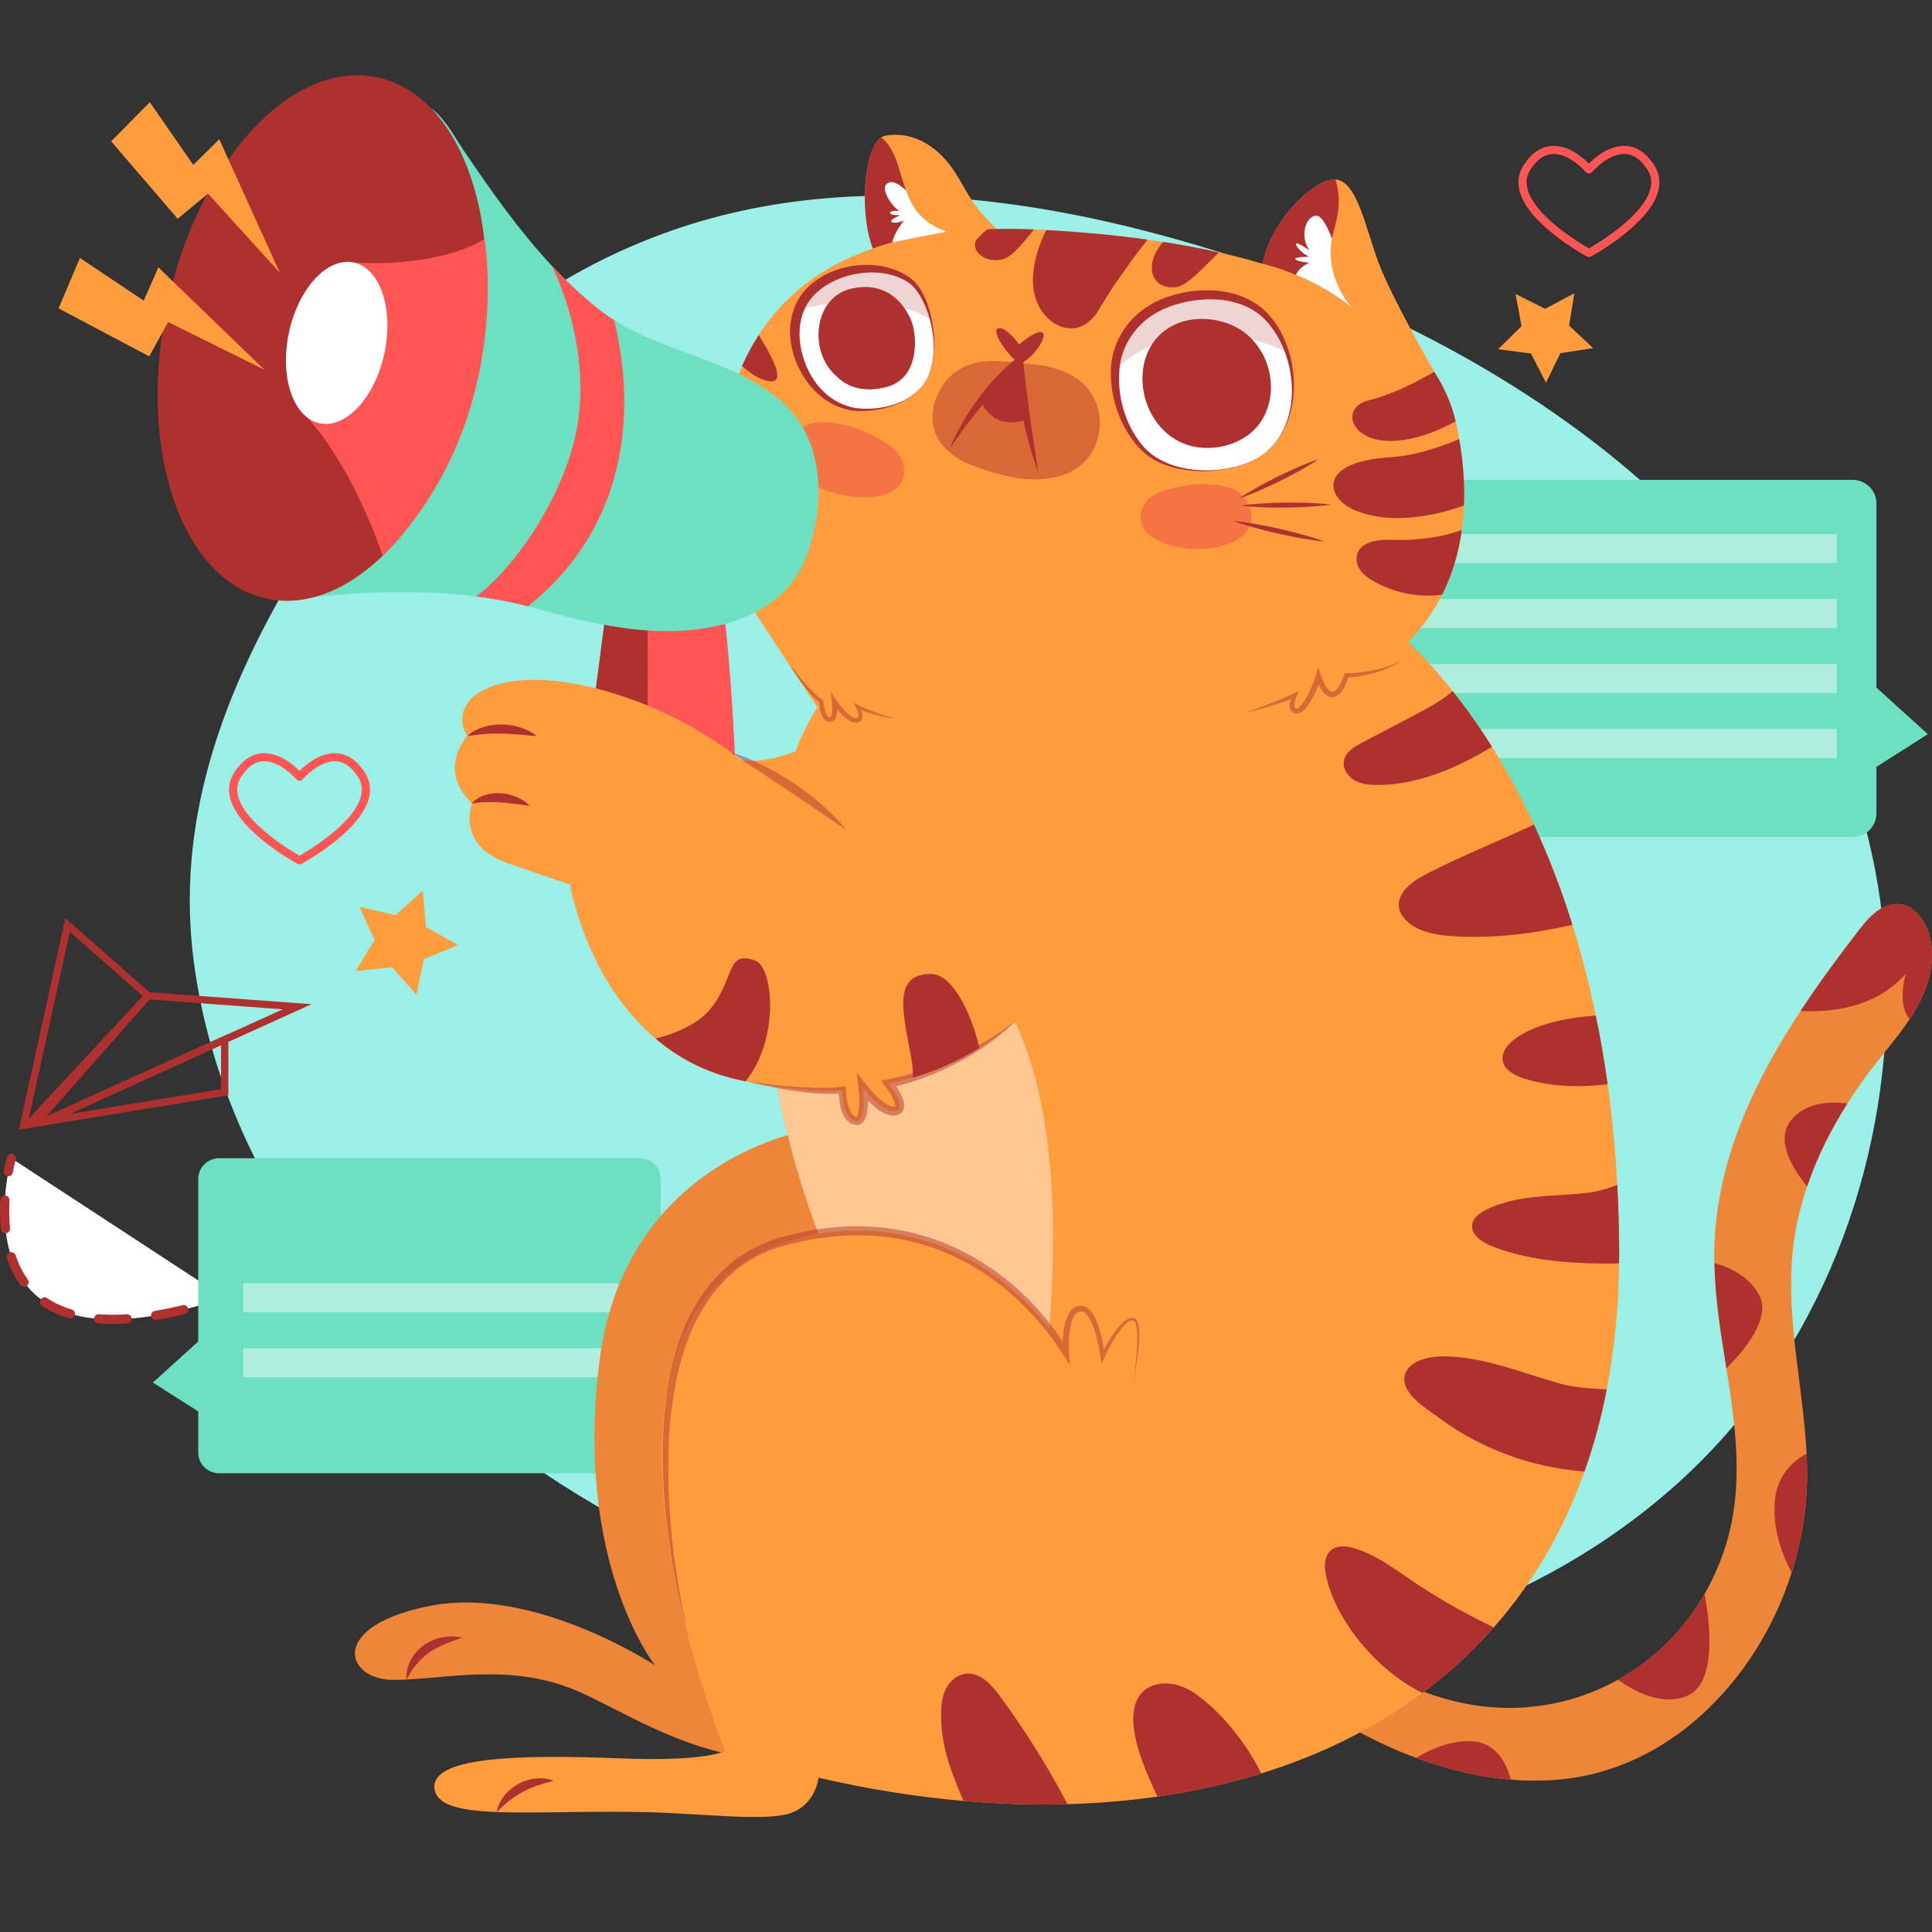 <?xml version="1.0" encoding="UTF-8"?>
<!-- Generator: Adobe Illustrator 25.2.3, SVG Export Plug-In . SVG Version: 6.00 Build 0)  -->
<svg xmlns="http://www.w3.org/2000/svg" xmlns:xlink="http://www.w3.org/1999/xlink" version="1.1" id="Capa_1" x="0px" y="0px" viewBox="0 0 512 512" style="enable-background:new 0 0 512 512;" xml:space="preserve" width="512" height="512">
<rect x="0" y="0" width="512" height="512" fill="#333333" stroke="none"/>
<g>
	<g>
		<path style="fill:#FFFFFF;" d="M2.997,306.942c0,0-17.396,61.338,56.553,36.98"/>
		<g>
			<path style="fill:#AE312F;" d="M2.207,311.717c-0.074,0-0.148-0.007-0.223-0.021c-0.661-0.121-1.097-0.756-0.975-1.417     c0.416-2.244,0.801-3.613,0.818-3.67c0.183-0.647,0.856-1.017,1.502-0.839c0.647,0.183,1.022,0.856,0.839,1.502     c-0.004,0.014-0.372,1.329-0.765,3.449C3.295,311.308,2.783,311.717,2.207,311.717z"/>
			<path style="fill:#AE312F;" d="M29.73,350.859c-1.284,0-2.515-0.047-3.694-0.138c-0.67-0.052-1.172-0.637-1.119-1.307     c0.05-0.673,0.692-1.201,1.305-1.12c1.148,0.088,2.341,0.117,3.601,0.131c1.22,0,2.489-0.043,3.808-0.131     c0.628-0.043,1.25,0.461,1.296,1.134c0.045,0.67-0.464,1.25-1.134,1.296C32.383,350.818,31.123,350.857,29.73,350.859z      M41.245,349.822c-0.583,0-1.098-0.421-1.198-1.015c-0.112-0.663,0.337-1.291,0.998-1.403c2.334-0.39,4.804-0.903,7.345-1.524     c0.661-0.162,1.312,0.242,1.471,0.891c0.159,0.654-0.24,1.312-0.891,1.471c-2.601,0.637-5.132,1.16-7.521,1.562     C41.38,349.818,41.311,349.822,41.245,349.822z M18.676,349.406c-0.114,0-0.231-0.017-0.347-0.05     c-2.667-0.792-5.087-1.909-7.188-3.318c-0.559-0.373-0.708-1.129-0.333-1.688c0.378-0.561,1.141-0.704,1.688-0.333     c1.897,1.272,4.094,2.285,6.528,3.005c0.644,0.193,1.01,0.868,0.82,1.514C19.686,349.064,19.201,349.406,18.676,349.406z      M6.387,341.01c-0.378,0-0.749-0.174-0.988-0.504c-1.493-2.063-2.693-4.445-3.569-7.082c-0.212-0.637,0.133-1.326,0.771-1.538     c0.638-0.214,1.326,0.133,1.539,0.773c0.797,2.398,1.884,4.559,3.232,6.421c0.393,0.544,0.271,1.305-0.273,1.7     C6.884,340.934,6.635,341.01,6.387,341.01z M1.444,326.835c-0.617,0-1.146-0.468-1.21-1.093C0.078,324.209,0,322.604,0,320.969     c0-1.032,0.031-2.035,0.084-3.002c0.037-0.673,0.564-1.215,1.282-1.148c0.67,0.036,1.185,0.611,1.147,1.281     c-0.051,0.925-0.08,1.885-0.08,2.869c0,1.552,0.075,3.076,0.222,4.526c0.068,0.67-0.419,1.267-1.089,1.334     C1.526,326.833,1.485,326.835,1.444,326.835z"/>
			<path style="fill:#AE312F;" d="M56.066,346.245c-0.523,0-1.003-0.338-1.165-0.863c-0.195-0.642,0.167-1.322,0.811-1.519     c1.129-0.345,2.282-0.711,3.456-1.096c0.635-0.221,1.324,0.133,1.536,0.775c0.212,0.637-0.136,1.326-0.775,1.535     c-1.193,0.395-2.36,0.766-3.509,1.115C56.304,346.228,56.183,346.245,56.066,346.245z"/>
		</g>
	</g>
	<path style="fill:#9BEFE6;" d="M221.874,52.312c-14.824,1.02-29.468,3.762-43.62,8.704   c-48.122,16.805-77.533,51.568-102.021,93.832c-17.975,31.022-29.564,63.778-24.909,99.762   c4.134,31.951,18.476,62.416,38.979,87.356c55.631,67.671,149.324,102.324,236.28,98.334   c49.387-2.266,99.589-23.935,131.851-61.347c31.878-36.968,45.876-87.619,40.397-135.924   C488.428,151.32,405.598,92.444,322.324,66.545C290.397,56.614,255.67,49.986,221.874,52.312z"/>
	<g>
		<path style="fill:#6CE0C0;" d="M52.536,355.503V312.43c0-3.031,2.495-5.487,5.572-5.487h111.376c3.078,0,5.572,2.457,5.572,5.487    v72.516c0,3.031-2.495,5.488-5.572,5.488H58.108c-3.078,0-5.572-2.457-5.572-5.488v-10.894l-12.02-7.657L52.536,355.503z"/>
		<rect x="64.462" y="340.072" style="opacity:0.46;fill:#FFFFFF;" width="99.511" height="7.7"/>
		<rect x="64.462" y="357.303" style="opacity:0.46;fill:#FFFFFF;" width="99.511" height="7.7"/>
	</g>
	<g>
		<path style="fill:#6CE0C0;" d="M497.269,182.213v-48.824c0-3.435-2.828-6.22-6.316-6.22H364.707c-3.488,0-6.316,2.785-6.316,6.22    v82.198c0,3.435,2.828,6.22,6.316,6.22h126.246c3.488,0,6.316-2.785,6.316-6.22v-12.349l13.625-8.679L497.269,182.213z"/>
		<rect x="370.107" y="141.514" style="opacity:0.46;fill:#FFFFFF;" width="116.679" height="7.7"/>
		<rect x="370.107" y="158.745" style="opacity:0.46;fill:#FFFFFF;" width="116.679" height="7.7"/>
		<rect x="370.107" y="175.975" style="opacity:0.46;fill:#FFFFFF;" width="116.679" height="7.7"/>
		<rect x="370.107" y="193.205" style="opacity:0.46;fill:#FFFFFF;" width="116.679" height="7.699"/>
	</g>
	<g>
		<path style="fill:#AE312F;" d="M12.295,295.865l-2.633,1.201l-1.626,0.743l-2.981,1.354l-0.058,0.191l1.955-0.324l1.045-0.171    l3.659-0.591l48.86-8.007v-16.243L12.295,295.865z M58.581,288.64l-40.227,6.596l40.227-18.245V288.64z"/>
		<path style="fill:#AE312F;" d="M39.61,262.959l-0.813-0.057L8.036,297.81l-1.084,1.22l1.045-0.171l3.659-0.591l6.698-3.031    l40.227-18.245l1.936-0.877l22.03-9.99L39.61,262.959z M12.295,295.865l27.314-31l35.329,2.612l-14.422,6.539L12.295,295.865z"/>
		<path style="fill:#AE312F;" d="M39.61,262.959l-22.301-19.637L5.055,299.164l-0.058,0.191l1.955-0.324l1.045-0.171l1.665-1.792    l29.947-32.201l0.968-1.048L39.61,262.959z M18.509,246.926l19.32,17.025L7.63,296.437L18.509,246.926z"/>
	</g>
	<g>
		<g>
			<g>
				<path style="fill:#FF9C3D;" d="M508.721,265.583c-0.794,1.563-1.704,3.07-2.672,4.518c-2.71,4.099-5.962,7.874-9.001,11.763      c-2.632,3.374-5.149,6.901-7.472,10.562c-4.375,6.921-8.073,14.28-10.686,22.001c-1.975,5.815-3.349,11.839-3.891,17.997      c-1.607,17.768,2.884,35.175,3.755,52.791c0.097,1.983,0.136,3.966,0.136,5.948c-0.039,8.675-1.452,17.311-4.104,25.585v0.019      c-1.761,5.624-4.123,11.058-6.969,16.205c-11.595,20.895-31.535,37.158-56.255,38.759c-3.736,0.248-7.473,0.191-11.17-0.114      c-8.557-0.686-16.997-2.764-25.108-5.776c-9.544-3.527-18.623-8.389-26.908-13.86c-4.414-2.917-8.692-6.044-12.796-9.38      c-0.832-0.667-4.355-2.764-4.588-3.889c-0.697-3.393-1.529-8.522,0.136-11.725c4.568-8.751,16.764,4.919,21.159,8.064      c9.021,6.425,19.03,11.63,29.696,14.852c16.455,4.995,33.083,2.898,46.789-4.747c9.35-5.166,17.345-12.945,22.979-22.763      c1.82-3.145,3.368-6.501,4.665-10.047c6.06-16.701,3.717-33.135,1.104-49.702c-1.471-9.228-3.001-18.512-3.175-27.911      c-0.058-2.65-0.019-5.319,0.174-7.988c1.51-21.429,10.918-40.971,22.649-58.834c0.019,0,0.019,0,0.019,0      c4.937-7.531,10.299-14.737,15.661-21.677c2.613-3.375,6.039-6.997,10.318-6.654c3.6,0.286,6.33,3.432,7.627,6.749      C513.193,252.543,511.761,259.654,508.721,265.583z"/>
				<path style="opacity:0.2;fill:#AE312F;" d="M508.721,265.583c-0.794,1.563-1.704,3.07-2.672,4.518      c-2.71,4.099-5.962,7.874-9.001,11.763c-2.632,3.374-5.149,6.901-7.472,10.562c-4.375,6.921-8.073,14.28-10.686,22.001      c-1.975,5.815-3.349,11.839-3.891,17.997c-1.607,17.768,2.884,35.175,3.755,52.791c0.097,1.983,0.136,3.966,0.136,5.948      c-0.039,8.675-1.452,17.311-4.104,25.585v0.019c-1.761,5.624-4.123,11.058-6.969,16.205      c-11.595,20.895-31.535,37.158-56.255,38.759c-3.736,0.248-7.473,0.191-11.17-0.114c-8.557-0.686-16.997-2.764-25.108-5.776      c-9.544-3.527-18.623-8.389-26.908-13.86c-4.414-2.917-8.692-6.044-12.796-9.38c-0.832-0.667-4.355-2.764-4.588-3.889      c-0.697-3.393-1.529-8.522,0.136-11.725c4.568-8.751,16.764,4.919,21.159,8.064c9.021,6.425,19.03,11.63,29.696,14.852      c16.455,4.995,33.083,2.898,46.789-4.747c9.35-5.166,17.345-12.945,22.979-22.763c1.82-3.145,3.368-6.501,4.665-10.047      c6.06-16.701,3.717-33.135,1.104-49.702c-1.471-9.228-3.001-18.512-3.175-27.911c-0.058-2.65-0.019-5.319,0.174-7.988      c1.51-21.429,10.918-40.971,22.649-58.834c0.019,0,0.019,0,0.019,0c4.937-7.531,10.299-14.737,15.661-21.677      c2.613-3.375,6.039-6.997,10.318-6.654c3.6,0.286,6.33,3.432,7.627,6.749C513.193,252.543,511.761,259.654,508.721,265.583z"/>
			</g>
			<path style="fill:#AE312F;" d="M508.721,265.583c-0.794,1.563-1.704,3.07-2.672,4.518c-3.291-3.965-1.161-11.477-1.006-12.011     c-7.918,8.903-19.417,10.276-27.857,9.819c4.937-7.531,10.299-14.737,15.661-21.677c2.613-3.375,6.039-6.997,10.318-6.654     c3.6,0.286,6.33,3.432,7.627,6.749C513.193,252.543,511.761,259.654,508.721,265.583z"/>
			<path style="fill:#AE312F;" d="M489.576,292.427c-4.375,6.921-8.073,14.28-10.686,22.001c-3.93-4.842-8.343-12.182-4.394-17.349     C478.309,292.103,484.872,291.836,489.576,292.427z"/>
			<path style="fill:#AE312F;" d="M457.518,362.643c-1.471-9.228-3.001-18.512-3.175-27.911c4.162,1.163,9.331,3.584,11.906,8.541     C469.423,349.393,462.145,358.029,457.518,362.643z"/>
			<path style="fill:#AE312F;" d="M478.89,391.164c-0.039,8.675-1.452,17.311-4.104,25.585c-2.381-4.538-5.169-11.572-4.414-19.179     c0.639-6.596,4.685-10.314,8.382-12.354C478.851,387.199,478.89,389.182,478.89,391.164z"/>
			<path style="fill:#AE312F;" d="M447.026,449.446c-6.505,2.65-13.59-0.934-18.255-4.29c9.35-5.166,17.345-12.945,22.979-22.763     C453.279,430.8,454.905,446.223,447.026,449.446z"/>
			<path style="fill:#AE312F;" d="M400.392,471.618c-8.557-0.686-16.997-2.764-25.108-5.776c3.93-2.345,9.156-4.595,14.538-4.404     C396.5,461.686,399.249,467.29,400.392,471.618z"/>
		</g>
		<g>
			<path style="fill:#FF9C3D;" d="M214.568,299.414c0,0-48.773,7.361-55.668,61.1c-6.895,53.74,14.725,80.858,14.725,80.858     s-31.88-21.096-59.333-15.851c-27.453,5.245-22.864,19.539-10.229,19.651c12.635,0.112,30.359-4.786,48.371,2.711     c18.011,7.497,49.072,31.897,88.199,8.835C279.76,433.655,268.687,295.833,214.568,299.414z"/>
			<path style="opacity:0.2;fill:#AE312F;" d="M214.568,299.414c0,0-48.773,7.361-55.668,61.1     c-6.895,53.74,14.725,80.858,14.725,80.858s-31.88-21.096-59.333-15.851c-27.453,5.245-22.864,19.539-10.229,19.651     c12.635,0.112,30.359-4.786,48.371,2.711c18.011,7.497,49.072,31.897,88.199,8.835     C279.76,433.655,268.687,295.833,214.568,299.414z"/>
		</g>
		<g>
			<path style="fill:#FF5555;" d="M190.228,242.569c-3.891,3.126-11.112,1.601-18.255-1.277c-1.646-0.667-3.291-1.392-4.878-2.154     c-8.324-4.004-15.429-8.865-15.429-8.865l8.692-66.479l0.039-0.305l16.474,0.953l15.371,0.877     C192.242,165.318,199.695,234.962,190.228,242.569z"/>
			<path style="fill:#AE312F;" d="M167.095,239.137c-8.324-4.004-15.429-8.865-15.429-8.865l8.692-66.479l11.209,0.648     C171.818,176.242,172.128,213.304,167.095,239.137z"/>
		</g>
		<path style="fill:#FF9C3D;" d="M428.597,314.008c-0.503-9.399-1.374-18.283-2.555-26.672c-0.871-6.349-1.936-12.411-3.136-18.188    c-1.78-8.617-3.872-16.624-6.195-24.06c-3.078-9.856-6.562-18.684-10.202-26.558c-3.62-7.797-7.395-14.642-11.131-20.628    c-3.562-5.7-7.085-10.581-10.376-14.737c-4.513-5.688-8.599-9.972-11.791-13.012c3.722-3.845,6.707-8.046,8.968-12.563    c2.252-4.501,3.841-9.292,4.775-14.314c0.166-0.93,0.312-1.863,0.44-2.8c0.25-1.737,0.403-3.49,0.525-5.288    c0.033-0.855,0.069-1.729,0.084-2.587L388,132.504c0.112-5.203-0.336-10.601-1.294-16.146c-0.067-0.403-0.134-0.805-0.217-1.231    c-0.132-0.707-0.284-1.418-0.413-2.145c-0.102-0.428-0.205-0.857-0.307-1.285c-1.074-4.58-2.935-8.877-5.537-12.929    c0,0,0.003,0.001,0.003,0.001c-0.335-0.606-11.534-20.029-14.957-29.296c-3.483-9.397-5.642-21.466-11.354-21.909h-0.015    c-5.178-0.394-16.84,10.107-19.288,22.319c-0.001,0.004-0.001,0.008-0.002,0.012c-2.747-0.811-5.581-1.582-8.541-2.294    c-0.44-0.095-0.915-0.217-1.374-0.315c-0.552-0.135-1.108-0.25-1.682-0.369c-3.797-0.872-7.75-1.652-11.895-2.349l-0.019-0.003    c-0.925-0.16-1.872-0.304-2.82-0.448c-1.025-0.158-2.068-0.319-3.135-0.464c-0.35-0.041-0.697-0.101-1.047-0.142    c-8.313-1.163-17.278-2.008-26.816-2.542c-0.119-0.001-0.215-0.018-0.334-0.019c-0.334-0.018-0.669-0.037-0.964-0.049    c-0.669-0.037-1.298-0.068-1.951-0.083c-0.45-0.039-0.926-0.043-1.379-0.062c-2.961-0.101-5.82-0.106-8.567-0.073    c-0.003,0-0.006,0-0.009,0l-0.366-0.353c-1.579-1.58-3.598-3.898-3.838-4.158c-3.118-3.52-5.007-8.119-7.743-11.894    c-3.977-5.495-10.111-9.561-17.385-8.338c-0.459,0.082-0.871,0.25-1.267,0.534c-1.012,0.708-1.853,2.035-2.509,3.796    c-2.37,6.311-2.351,18.001,0.166,25.134c0.046,0.144,0.109,0.303,0.169,0.447c0.001,0.002,0.001,0.003,0.002,0.004    c-13.644,4.683-22.792,12.217-28.995,21.061c-0.446,0.608-0.857,1.24-1.248,1.877c-1.621,2.517-3.023,5.15-4.253,7.813    c-0.062,0.126-0.108,0.275-0.148,0.385c-0.62,1.36-1.185,2.749-1.689,4.128c-0.253,0.641-0.484,1.266-0.698,1.914    c-1.099,3.272-1.988,6.581-2.714,9.878c-0.087,0.376-0.155,0.756-0.219,1.116c-0.087,0.376-0.155,0.756-0.222,1.135l-0.118,0.664    c-0.274,1.537-0.483,3.046-0.628,4.527c-0.014,0.076-0.008,0.155-0.021,0.231c-0.221,2.133-0.33,4.187-0.35,6.198    c0.014,0.922,0.009,1.84,0.05,2.728c0.497,14.932,5.953,26.222,9.508,32.019c1.501,2.455,13.759,20.932,17.079,25.933    c-3.674,5.45-13.011,22.74-14.235,59.15c-0.387,11.496,0.542,22.801,2.11,33.135c4.084,26.882,12.389,47.167,12.389,47.167    c-0.019,0-0.039,0-0.058,0.019c-75.595,13.365-24.682,137.039-24.682,137.039s-4.259,2.936-27.934,2.002    c-26.831-1.049-50.681-0.458-49.054,8.313c1.607,8.75,26.927,5.185,56.74,5.967c14.887,0.4,31.477,2.555,37.885,0.134    c6.427-2.402,7.104-9.285,7.104-9.285c12.951,3.012,25.825,5.072,38.427,6.158c9.35,0.82,18.564,1.106,27.547,0.858    c8.13-0.229,16.106-0.896,23.849-2.002c9.525-1.373,18.72-3.413,27.508-6.139c15.719-4.881,30.122-11.954,42.705-21.315    c6.892-5.109,13.222-10.905,18.913-17.387c10.202-11.553,18.352-25.299,24.024-41.295c2.459-6.844,4.433-14.089,5.923-21.772    c2.013-10.371,3.136-21.486,3.253-33.402c0.038-1.315,0.038-2.631,0.038-3.946C429.062,325.066,428.887,319.461,428.597,314.008z"/>
		<path style="fill:#AE312F;" d="M343.482,72.855c-4.934-2.015-8.667-2.913-8.86-2.971c2.448-12.212,14.11-22.714,19.288-22.319    h0.015c0.767,2.851,1.66,6.263-0.444,13.553c-0.212,0.716-0.365,1.418-0.489,2.107C351.108,73.416,348.178,74.781,343.482,72.855z    "/>
		<path style="fill:#AE312F;" d="M236.461,64.234c-2.387,0.606-3.587,1.071-5.147,1.621c-2.841-7.298-2.707-19.274-0.337-25.585    c0.657-1.76,1.497-3.088,2.51-3.796c0,0,2.642,1.304,4.568,7.54c0.7,2.276,1.309,4.45,2.049,6.468    C241.861,55.253,242.902,62.599,236.461,64.234z"/>
		<path style="opacity:0.48;fill:#EA4949;" d="M305.882,131.165c-4.229,2.398-5.168,7.92-0.665,11.085    c6.029,4.237,17.865,4.456,23.693,0.11c4.92-3.669,2.46-11.225-2.573-12.927c-4.253-1.439-8.855-1.414-13.147-0.597    C311.195,129.215,308.251,129.823,305.882,131.165z"/>
		<path style="opacity:0.48;fill:#EA4949;" d="M237.103,119.168c3.799,3.592,3.484,9.531-1.89,11.596    c-7.195,2.765-19.44-0.153-24.433-6.178c-4.217-5.086,0.074-12.217,5.653-12.634c4.716-0.353,9.451,0.895,13.683,2.876    C232.083,115.747,234.974,117.155,237.103,119.168z"/>
		<path style="fill:#AE312F;" d="M304.107,63.511c-0.175,0.204-0.332,0.412-0.488,0.62c-2.415,2.966-4.529,6.024-6.411,8.672    c-2.168,3.029-4.177,6.163-6.057,9.359c-1.423,2.414-3.839,4.715-6.902,4.851c-3.864,0.173-7.105-2.48-8.84-5.675    c-2.152-3.971-1.943-8.492-0.973-12.706c0.571-2.424,1.408-4.784,2.522-7.017c0.118-0.214,0.216-0.432,0.333-0.647    C286.828,61.503,295.793,62.348,304.107,63.511z"/>
		<path style="fill:#AE312F;" d="M203.051,118.846c-4.13,0.291-8.289-1.401-11.923-3.69c0.068-0.373,0.137-0.746,0.221-1.132    c0.069-0.359,0.138-0.731,0.222-1.104c0.723-3.31,1.609-6.619,2.719-9.883C201.704,110.604,210.794,118.288,203.051,118.846z"/>
		<path style="fill:#AE312F;" d="M200.839,128.964c-2.797,1.309-6.919,1.169-10.781,0.544c-0.028-0.891-0.041-1.796-0.039-2.715    c0.016-2.01,0.12-4.078,0.341-6.201c0.014-0.086,0.013-0.158,0.026-0.244C198.222,123.18,205.771,126.656,200.839,128.964z"/>
		<path style="fill:#AE312F;" d="M203.299,100.926c-2.245-0.51-4.534-2.04-6.636-3.927c0.043-0.129,0.1-0.257,0.158-0.386    c1.221-2.674,2.621-5.303,4.245-7.829C205.237,95.444,208.503,102.11,203.299,100.926z"/>
		<path style="fill:#AE312F;" d="M323.023,66.917c-0.207,0.16-0.379,0.345-0.593,0.543c-3.889,3.768-7.897,8.317-10.694,8.636    c-6.529,0.749-8.642-5.562-3.996-11.351c0.004-0.019,0.023-0.016,0.026-0.035c0.175-0.204,0.351-0.408,0.523-0.594    c0.948,0.144,1.895,0.288,2.82,0.448l0.019,0.003C315.274,65.265,319.226,66.046,323.023,66.917z"/>
		<path style="fill:#AE312F;" d="M274.04,60.818c-0.176,0.204-0.354,0.428-0.529,0.632c-2.695,3.31-5.475,6.761-7.914,7.297    c-5.23,1.15-8.885-3.081-6.486-5.62c0.584-0.603,1.162-1.168,1.751-1.692c0.279-0.226,0.538-0.455,0.817-0.681    c0.161-0.011,0.319-0.004,0.479-0.015c0.142-0.014,0.303-0.026,0.441-0.021c0.479-0.015,0.997-0.023,1.496-0.035    c2.747-0.034,5.606-0.028,8.567,0.073C273.115,60.775,273.59,60.779,274.04,60.818z"/>
		<g>
			<g>
				<path style="fill:#FFFFFF;" d="M332.996,121.515c-7.073,3.882-17.78,4.44-25.255,0.879c-1.597-0.762-3.063-1.738-4.355-2.957      c-5.589-5.324-8.352-14.053-7.864-21.473c-0.003-0.172,0.009-0.345,0.022-0.517c0.634-7.476,5.538-13.863,12.534-16.855      c8.19-3.498,20.055-3.887,26.952,2.757c2.72,2.625,4.771,6.12,6.041,9.967h0.015      C344.507,103.559,342.466,116.307,332.996,121.515z"/>
				<path style="fill:#AE312F;" d="M332.996,121.515c-4.045,2.214-8.684,3.175-13.289,3.348c-2.311,0.071-4.634-0.107-6.912-0.556      c-2.279-0.438-4.524-1.156-6.594-2.277c-2.076-1.114-3.871-2.726-5.349-4.53c-1.489-1.808-2.711-3.822-3.687-5.943      c-1.949-4.246-2.916-8.931-2.775-13.665l-0.002,0.088c0.197-5.659,2.786-10.93,6.966-14.657c2.073-1.849,4.51-3.341,7.113-4.289      c2.574-0.979,5.255-1.637,7.983-1.941c5.418-0.561,11.202,0.16,15.951,3.11c2.381,1.446,4.311,3.499,5.796,5.725      c1.506,2.235,2.606,4.693,3.376,7.225l-0.496-0.359l0.015,0l0.391,0.015l0.104,0.342c0.781,2.574,1.214,5.236,1.303,7.901      c0.076,2.663-0.167,5.334-0.798,7.914c-0.636,2.577-1.708,5.051-3.214,7.241C337.368,118.395,335.351,120.247,332.996,121.515z       M332.996,121.515c2.34-1.294,4.331-3.162,5.809-5.354c1.498-2.186,2.452-4.695,3.004-7.256      c1.113-5.144,0.517-10.548-1.225-15.427l0.495,0.357l-0.015,0l-0.363,0.005l-0.133-0.365c-0.873-2.402-2.055-4.691-3.581-6.713      c-1.523-2.031-3.368-3.781-5.562-4.957c-4.398-2.379-9.673-2.877-14.666-2.22c-5.013,0.69-9.949,2.415-13.638,5.667      c-1.842,1.628-3.366,3.592-4.486,5.764c-0.553,1.087-1.028,2.221-1.345,3.403c-0.191,0.583-0.285,1.188-0.422,1.785      c-0.072,0.577-0.203,1.264-0.214,1.743l-0.002,0.085l0,0.004c-0.363,4.327,0.295,8.818,1.93,12.934      c0.816,2.059,1.875,4.031,3.196,5.822c1.322,1.795,2.912,3.386,4.834,4.554c3.853,2.342,8.519,3.308,13.092,3.306      C324.291,124.656,328.928,123.657,332.996,121.515z"/>
			</g>
			<path style="fill:#AE312F;" d="M317.202,118.5c6.136,0.927,12.945-1.273,16.558-6.203c5.756-7.857,3.081-20.241-5.604-25.269     c-4.663-2.7-10.99-3.334-15.955-1.379c-13.271,5.225-11.935,24.96,0.159,31.303C313.85,117.733,315.494,118.242,317.202,118.5z"/>
			<path style="opacity:0.21;fill:#AE312F;" d="M341.071,93.315c-27.138-12.639-43.563,2.642-45.55,4.648     c-0.003-0.172,0.009-0.345,0.022-0.517c0.634-7.476,5.538-13.863,12.534-16.855c8.19-3.498,20.055-3.887,26.952,2.757     C337.75,85.974,339.801,89.469,341.071,93.315z"/>
		</g>
		<g>
			<g>
				<path style="fill:#FFFFFF;" d="M245.481,100.65c-3.338,6.014-11.131,8.238-17.804,7.944c-0.92-0.052-1.825-0.176-2.702-0.385      c-10.617-2.5-17.041-16.449-13.253-26.149c0.371-1.002,0.876-1.959,1.486-2.858c5.371-7.847,19.365-10.7,27.626-5.049      c1.99,1.383,3.296,3.564,4.231,5.698c0.643,1.457,1.185,3.085,1.595,4.798C247.982,90.018,247.966,96.178,245.481,100.65z"/>
				<path style="fill:#AE312F;" d="M245.481,100.65c-0.614,1.065-1.348,2.064-2.225,2.938c-0.893,0.854-1.874,1.623-2.947,2.251      c-2.142,1.258-4.525,2.119-6.986,2.578c-1.23,0.231-2.475,0.41-3.731,0.475c-1.251,0.078-2.528,0.093-3.797-0.094      c-2.522-0.416-4.97-1.379-7.073-2.86c-4.241-2.945-7.144-7.503-8.554-12.425c-0.663-2.48-0.982-5.094-0.688-7.71      c0.093-0.65,0.224-1.297,0.338-1.946c0.138-0.644,0.372-1.266,0.558-1.9c0.396-1.256,1.033-2.493,1.793-3.59      c3.185-4.425,8.234-6.928,13.329-7.822c5.102-0.863,10.621-0.199,15.003,2.631c2.303,1.357,3.733,3.695,4.703,5.955      c0.994,2.295,1.592,4.715,1.998,7.142c0.409,2.43,0.527,4.906,0.299,7.35C247.282,96.061,246.688,98.5,245.481,100.65z       M245.481,100.65c2.325-4.389,2.341-9.585,1.35-14.309c-0.509-2.384-1.3-4.707-2.398-6.859      c-1.099-2.134-2.538-4.134-4.644-5.176c-4.16-2.325-9.247-2.551-13.832-1.523c-2.314,0.495-4.532,1.375-6.532,2.55      c-2.001,1.167-3.774,2.697-5.038,4.525c-2.536,3.665-3.037,8.61-1.978,13.114c1.016,4.516,3.369,8.946,7.12,11.916      c1.854,1.499,4.06,2.541,6.41,3.096c1.18,0.254,2.404,0.323,3.636,0.326c1.23,0.012,2.465-0.061,3.684-0.256      c2.435-0.367,4.842-1.09,6.998-2.302c1.075-0.61,2.062-1.362,2.963-2.2C244.106,102.693,244.852,101.706,245.481,100.65z"/>
			</g>
			<path style="fill:#AE312F;" d="M221.626,99.632c0.427,0.363,4.403,5.275,13.306,2.925c8.902-2.35,8.045-13.452,6.736-17.118     c-1.309-3.665-5.885-11.285-16.044-8.948C215.465,78.829,214.277,93.381,221.626,99.632z"/>
			<path style="opacity:0.21;fill:#AE312F;" d="M246.66,84.648c-11.883-7.065-27.112-4.611-34.938-2.589     c0.371-1.002,0.876-1.959,1.486-2.858c5.371-7.847,19.365-10.7,27.626-5.049c1.99,1.383,3.296,3.564,4.231,5.698     C245.709,81.307,246.251,82.935,246.66,84.648z"/>
		</g>
		<path style="fill:#AE312F;" d="M385.77,111.69c-25.166,13.373-33.316-3.119-23.066-5.606c6.868-1.672,13.205-5.173,17.38-7.546    C382.766,102.643,384.666,107.027,385.77,111.69z"/>
		<path style="fill:#AE312F;" d="M388.009,132.506l0.001,0.101c-0.053,0.473-0.076,0.933-0.114,1.392    c-9.201,3.258-20.44,4.932-29.255,1.041c-3.326-1.468-6.173-4.669-5.018-7.86c0.471-1.274,1.552-2.355,2.86-3.132    c3.865-2.318,9.18-2.641,13.813-3.056c5.269-0.481,11.523-2.59,16.414-4.625C387.664,121.905,388.112,127.309,388.009,132.506z"/>
		<path style="fill:#AE312F;" d="M387.396,140.471c-0.832,6.067-2.543,11.795-5.209,17.112c-6.3,0.931-13.094-0.571-18.564-3.768    c-2.436-1.431-4.603-3.706-4.022-6.63c0.76-3.87,6.105-4.221,9.352-4.118C377.76,143.352,384.064,141.674,387.396,140.471z"/>
		<g>
			<path style="fill:#AE312F;" d="M189.475,129.148c3.908-1.346,7.901-2.299,11.915-3.157c4.022-0.819,8.065-1.538,12.193-1.863     c-3.908,1.349-7.901,2.302-11.915,3.157C197.645,128.101,193.602,128.821,189.475,129.148z"/>
			<path style="fill:#AE312F;" d="M187.376,119.326c4.005-0.398,7.997-0.397,11.986-0.297c3.988,0.139,7.973,0.38,11.946,1.024     c-4.005,0.402-7.997,0.4-11.987,0.298C195.333,120.208,191.348,119.968,187.376,119.326z"/>
			<path style="fill:#AE312F;" d="M190.351,107.34c3.811,1.345,7.435,3.046,11.014,4.835c3.561,1.824,7.074,3.738,10.4,6.011     c-3.812-1.342-7.436-3.043-11.014-4.835C197.191,111.525,193.678,109.611,190.351,107.34z"/>
		</g>
		<path style="fill:#FFFFFF;" d="M346.977,69.614c0,0-2.878-0.214-3.658-0.868c-0.794-0.654,3.636-0.712,3.636-0.712    c-2.222-0.94-4.066-3.471-3.311-3.507c0.77-0.05,3.376,1.842,3.376,1.842c-2.737-3.832-0.907-9.559,2.078-9.157    c1.277,0.17,2.695,2.927,3.894,6.011c-1.885,10.193,4.551,17.766,5.721,18.724c-4.773-4.196-10.535-7.166-15.232-9.092    C344.194,70.794,346.977,69.614,346.977,69.614z"/>
		<path style="fill:#FFFFFF;" d="M236.461,64.234c0.382-2.309,2.841-5.487,3.06-5.758c-0.192,0.07-2.225,0.898-3.181,0.372    c-1.001-0.555,2.389-1.83,2.389-1.83s-2.621,0.176-2.839-0.587c-0.233-0.749,2.438-0.523,2.438-0.523    c-1.898-1.123-5.378-6.111-3.054-7.396c1.515-0.833,3.568,0.752,4.83,1.97c1.757,4.77,4.288,8.643,10.811,10.903    C250.915,61.385,242.963,62.86,236.461,64.234z"/>
		<g>
			<path style="fill:#AE312F;" d="M270.086,91.283c0,0-3.57-4.944-5.611-4.263c-2.041,0.682,3.326,8.165,5.509,9.004     c2.184,0.84,7.562-6.19,6.454-7.721C275.33,86.774,270.086,91.283,270.086,91.283z"/>
			<path style="opacity:0.48;fill:#AE312F;" d="M260.064,95.87c-3.774,0.519-7.491,2.442-9.852,5.731     c-3.423,4.767-4.431,11.027-0.774,15.93c2.269,3.043,5.625,4.879,9.038,6.11c6.54,2.358,13.198,4.257,20.14,3.004     c2.518-0.455,5.026-1.281,7.155-2.839c3.262-2.388,5.43-6.496,5.683-10.769c0.253-4.273-1.415-8.611-4.372-11.372     c-3.638-3.396-9.312-4.861-14.012-5.208C268.882,96.148,264.213,95.3,260.064,95.87z"/>
		</g>
		<g>
			<path style="fill:#AE312F;" d="M326.692,138.019c4.161,0.407,8.231,1.204,12.279,2.097c4.039,0.932,8.055,1.962,11.979,3.386     c-4.161-0.404-8.232-1.201-12.279-2.097C334.633,140.47,330.617,139.441,326.692,138.019z"/>
			<path style="fill:#AE312F;" d="M352.769,133.718c-3.98,0.565-7.965,0.729-11.951,0.796c-3.987,0.026-7.974-0.048-11.967-0.527     c3.98-0.568,7.965-0.732,11.951-0.795C344.789,133.168,348.777,133.242,352.769,133.718z"/>
			<path style="fill:#AE312F;" d="M349.452,121.671c-3.281,2.205-6.745,4.051-10.254,5.81c-3.527,1.723-7.099,3.356-10.857,4.628     c3.28-2.208,6.744-4.053,10.254-5.81C342.123,124.579,345.696,122.946,349.452,121.671z"/>
		</g>
		<path style="opacity:0.48;fill:#AE312F;" d="M209.212,176.131c1.354,1.667,2.703,3.332,4.127,4.924    c0.699,0.805,1.42,1.591,2.167,2.339c0.745,0.737,1.547,1.467,2.377,1.935l0.246,0.139l0.03,0.309    c0.084,0.872,0.225,1.786,0.483,2.61c0.234,0.809,0.724,1.636,1.17,1.664c0.219,0.015,0.273,0.015,0.445-0.279    c0.142-0.287,0.222-0.705,0.264-1.121c0.079-0.844,0.014-1.768-0.087-2.631l-0.315-2.69l1.533,2.232    c0.553,0.805,1.178,1.608,1.833,2.347c0.659,0.735,1.366,1.446,2.134,1.948c0.378,0.259,0.79,0.433,1.117,0.444    c0.147,0.028,0.37-0.021,0.47-0.075c0.138-0.044,0.169-0.123,0.237-0.231c0.213-0.574-0.16-1.675-0.578-2.469l-0.689-1.31    l1.305,0.651c1.534,0.765,3.152,1.417,4.773,2.026c1.626,0.609,3.297,1.096,5.026,1.394c-1.76-0.034-3.501-0.404-5.207-0.839    c-1.707-0.459-3.358-1.054-5.002-1.736l0.616-0.659c0.29,0.481,0.52,0.952,0.707,1.483c0.163,0.529,0.338,1.116,0.121,1.842    c-0.131,0.35-0.422,0.72-0.773,0.867c-0.352,0.177-0.663,0.239-1.025,0.227c-0.709-0.014-1.277-0.288-1.756-0.582    c-0.98-0.593-1.738-1.35-2.451-2.131c-0.712-0.787-1.356-1.595-1.97-2.469l1.218-0.459c0.132,0.985,0.172,1.935,0.077,2.948    c-0.063,0.506-0.14,1.024-0.416,1.577c-0.148,0.273-0.364,0.574-0.717,0.774c-0.36,0.206-0.781,0.242-1.129,0.168    c-0.734-0.136-1.212-0.675-1.495-1.133c-0.288-0.478-0.453-0.963-0.596-1.444c-0.258-0.969-0.394-1.911-0.425-2.899l0.276,0.448    c-1.012-0.661-1.752-1.46-2.485-2.271c-0.72-0.817-1.399-1.657-2.053-2.513C211.522,179.746,210.304,177.977,209.212,176.131z"/>
		<path style="fill:#FF9C3D;" d="M280.176,257.901c-3.116,4.556-6.717,8.694-10.724,12.335c-0.175,0.153-0.33,0.305-0.504,0.439    c-0.484,0.438-0.968,0.858-1.471,1.277c-0.891,0.762-1.82,1.506-2.749,2.173c-1.664,1.296-3.407,2.479-5.188,3.584    c-5.382,3.355-11.286,6.005-17.597,7.874c-0.697,0.21-1.374,0.362-2.052,0.553c-0.155,0.019-0.291,0.057-0.426,0.095    c-0.542,0.152-1.045,0.286-1.491,0.4c-1.568,0.4-2.459,0.553-2.459,0.553c-0.619,0.133-1.239,0.248-1.858,0.362    c-1.626,0.305-3.291,0.553-4.955,0.724c-6.272,0.762-12.816,0.801-19.611,0.114c-0.678-0.076-1.355-0.153-2.013-0.248    c-0.716-0.076-1.433-0.153-2.148-0.267c-1.568-0.21-3.136-0.458-4.743-0.782c-0.329-0.038-0.658-0.114-0.987-0.172    c-0.116-0.038-0.194-0.057-0.271-0.057c-0.077-0.019-0.155-0.038-0.194-0.038c-0.116-0.019-0.174-0.038-0.174-0.038    c-0.329-0.076-0.678-0.133-1.007-0.21c-0.987-0.21-1.975-0.438-2.962-0.686c-4.685-1.144-8.886-2.841-12.641-4.938    c-3.02-1.678-5.75-3.603-8.227-5.719c-3.911-3.279-7.182-7.016-9.911-10.848c0,0,0,0-0.019,0    c-10.182-14.317-12.738-30.008-12.738-30.008s-3.02-0.896-16.629-5.662c-13.61-4.766-9.37-15.786-9.37-15.786    c-9.37-9.227-1.22-17.864-1.22-17.864s-3.02-4.156,0-8.636c3.04-4.461,13.919-9.533,35.987-3.489    c22.068,6.043,36.394,18.379,36.394,18.379c5.846,1.487,15.099-2.383,15.099-2.383S297.405,232.582,280.176,257.901z"/>
		<path style="fill:#AE312F;" d="M125.056,212.933c0.892-1.126,2.212-1.817,3.557-2.245c1.359-0.443,2.8-0.544,4.211-0.477    c2.811,0.254,5.537,1.288,7.544,3.272c-1.424-0.068-2.707-0.285-3.98-0.449c-1.273-0.147-2.503-0.327-3.736-0.397    C130.176,212.468,127.795,212.481,125.056,212.933z"/>
		<path style="fill:#AE312F;" d="M123.846,195.063c1.189-1.176,2.732-1.91,4.308-2.398c1.586-0.501,3.255-0.689,4.914-0.69    c3.307,0.113,6.612,1.055,9.221,3.089c-1.666-0.062-3.2-0.278-4.735-0.398c-1.527-0.146-3.031-0.219-4.53-0.258    C130.013,194.361,127.073,194.547,123.846,195.063z"/>
		<path style="opacity:0.48;fill:#AE312F;" d="M330.158,188.897c2.152-0.812,4.311-1.59,6.436-2.45    c2.128-0.843,4.26-1.686,6.291-2.683l1.312-0.644l-0.577,1.372c-0.238,0.565-0.442,1.197-0.54,1.79    c-0.112,0.583-0.052,1.214,0.144,1.381c0.069,0.081,0.27,0.156,0.44,0.151c0.099,0.003,0.309-0.079,0.517-0.244    c0.424-0.327,0.826-0.831,1.184-1.351c0.713-1.06,1.34-2.226,1.89-3.421c0.54-1.185,1.064-2.451,1.388-3.63l0.655-2.388    l0.807,2.331c0.325,0.94,0.755,1.914,1.274,2.754c0.509,0.835,1.23,1.588,1.782,1.473c0.636-0.03,1.356-0.832,1.838-1.677    c0.494-0.861,0.899-1.845,1.207-2.803l0.142-0.44l0.431,0.001c2.441,0.006,4.958-0.297,7.382-0.84    c1.224-0.244,2.43-0.578,3.614-0.98c1.19-0.394,2.332-0.908,3.472-1.45c-2.091,1.407-4.46,2.411-6.897,3.152    c-2.461,0.696-4.966,1.145-7.57,1.285l0.573-0.439c-0.27,1.104-0.636,2.138-1.185,3.154c-0.276,0.504-0.595,1.003-1.034,1.459    c-0.424,0.448-1.031,0.89-1.813,0.988c-0.37,0.05-0.796,0.008-1.157-0.146c-0.356-0.145-0.643-0.348-0.889-0.562    c-0.493-0.432-0.84-0.915-1.158-1.401c-0.619-0.986-1.069-1.984-1.457-3.063l1.462-0.056c-0.389,1.414-0.934,2.631-1.514,3.89    c-0.596,1.24-1.232,2.465-2.07,3.616c-0.427,0.572-0.877,1.14-1.541,1.629c-0.333,0.232-0.761,0.482-1.351,0.479    c-0.507-0.018-0.998-0.187-1.394-0.605c-0.71-0.903-0.494-1.784-0.371-2.478c0.168-0.725,0.417-1.369,0.738-2.027l0.734,0.727    c-2.148,0.897-4.324,1.66-6.527,2.339C334.614,187.742,332.404,188.384,330.158,188.897z"/>
		<path style="fill:#FFC792;" d="M278.066,352.119c-8.227-10.6-28.341-30.199-61.153-25.204c0,0-6.659-16.243-10.976-38.931    c5.362,0.744,12.486,1.468,17.306,0.896c0,0-0.136,6.997,3.233,8.103c3.388,1.106,2.227-8.713,2.227-8.713s5.13,6.863,8.575,6.139    c3.446-0.743-1.762-7.225-1.762-7.225s18.739-3.375,33.432-16.51C277.216,288.002,281.054,314.747,278.066,352.119z"/>
		<path style="opacity:0.48;fill:#AE312F;" d="M181.99,431.715c-2.247-8.164-3.788-16.517-4.916-24.922    c-1.141-8.407-1.612-16.914-1.379-25.425c0.325-8.493,1.339-17.061,4.047-25.24c2.62-8.161,7.281-15.896,14.07-21.437    c3.4-2.739,7.309-4.83,11.421-6.248c2.057-0.753,4.169-1.181,6.259-1.644l3.143-0.703c1.048-0.23,2.127-0.305,3.19-0.464    c8.508-1.222,17.297-0.751,25.622,1.497c16.74,4.535,30.921,16.208,39.756,30.921l-1.627,0.472    c-0.083-2.426,0.024-4.799,0.525-7.204c0.265-1.192,0.607-2.408,1.369-3.532c0.687-1.135,2.267-2.099,3.813-1.593    c1.486,0.528,2.227,1.739,2.808,2.799c0.552,1.108,0.981,2.242,1.309,3.392c0.669,2.302,1.092,4.622,1.358,6.991l-1.067-0.176    c1.185-2.31,2.467-4.543,4.032-6.628c0.797-1.026,1.632-2.052,2.785-2.813c0.56-0.375,1.304-0.684,2.141-0.401    c0.773,0.464,0.922,1.228,1.073,1.855c0.419,2.623,0.102,5.184-0.179,7.73c-0.331,2.543-0.768,5.067-1.29,7.571    c0.409-2.525,0.732-5.064,0.947-7.607c0.181-2.527,0.406-5.132-0.075-7.564c-0.129-0.58-0.388-1.193-0.762-1.374    c-0.395-0.108-0.993,0.047-1.453,0.411c-0.968,0.682-1.758,1.693-2.486,2.705c-1.441,2.056-2.643,4.321-3.716,6.596l-0.788,1.672    l-0.28-1.849c-0.343-2.268-0.805-4.559-1.488-6.739c-0.335-1.094-0.765-2.146-1.274-3.122c-0.512-0.953-1.233-1.833-2.005-2.061    c-0.764-0.231-1.637,0.205-2.145,1.056c-0.548,0.831-0.859,1.917-1.069,3.004c-0.415,2.186-0.476,4.528-0.351,6.771l0.185,3.313    l-1.812-2.841c-8.897-13.952-22.697-25.359-38.831-29.542c-8.029-2.133-16.468-2.449-24.702-1.328    c-1.029,0.148-2.072,0.21-3.09,0.427l-3.055,0.664c-2.042,0.437-4.091,0.837-6.019,1.533c-3.893,1.314-7.569,3.25-10.78,5.801    c-6.402,5.161-10.914,12.455-13.507,20.351c-2.75,7.871-3.955,16.261-4.437,24.644    C176.517,398.251,178.403,415.194,181.99,431.715z"/>
		<path style="opacity:0.48;fill:#AE312F;" d="M193.664,199.32c5.996,1.857,11.533,4.852,16.741,8.282    c5.175,3.476,10.035,7.527,13.959,12.417c-2.622-1.722-5.138-3.498-7.682-5.233c-2.542-1.731-5.06-3.482-7.63-5.162    C203.964,206.182,198.799,202.889,193.664,199.32z"/>
		<path style="fill:#AE312F;" d="M197.554,286.574c-0.987-0.21-1.975-0.438-2.962-0.686c-4.685-1.144-8.886-2.841-12.641-4.938    c-3.02-1.678-5.75-3.603-8.227-5.719c4.917-1.239,11.325-3.661,14.848-8.236c6.273-8.103,3.911-15.214,11.558-12.43    C205.065,256.356,206.575,275.612,197.554,286.574z"/>
		<path style="fill:#AE312F;" d="M241.943,285.506c0-1.525-0.097-3.031-0.348-4.499c-1.878-11.153-5.808-23.126,5.324-22.878    c5.014,0.114,10.105,8.865,12.602,19.503c0.019,0.038,0.019,0.057,0.019,0.076c-5.382,3.355-11.286,6.005-17.597,7.874V285.506z"/>
		<path style="opacity:0.48;fill:#AE312F;" d="M269.451,270.235l-0.48,0.469l0.002-0.001c-2.256,2.189-4.657,4.261-7.251,6.073    c-2.553,1.875-5.297,3.482-8.115,4.933c-5.64,2.939-11.571,5.217-17.886,6.607l0.693-1.852c1.082,1.367,2.013,2.737,2.745,4.437    c0.28,0.853,0.812,1.831,0.183,3.348c-0.149,0.378-0.468,0.639-0.782,0.892c-0.312,0.222-0.62,0.291-0.943,0.412    c-0.607,0.122-1.199,0.127-1.722,0.013c-2.079-0.482-3.436-1.656-4.718-2.795c-1.272-1.175-2.366-2.417-3.424-3.79l2.13-0.85    c0.167,1.688,0.234,3.32,0.137,5.032c-0.068,0.856-0.18,1.725-0.448,2.641c-0.158,0.466-0.362,0.953-0.739,1.452    c-0.223,0.242-0.512,0.5-0.828,0.672c-0.355,0.117-0.799,0.297-1.117,0.22c-1.408-0.145-2.171-0.888-2.815-1.683    c-0.585-0.808-0.919-1.666-1.174-2.511c-0.488-1.71-0.596-3.365-0.573-5.091l1.026,0.929c-4.282,0.333-8.435-0.097-12.563-0.63    c-4.119-0.59-8.188-1.465-12.227-2.379c4.138,0.387,8.219,1.024,12.347,1.221c4.098,0.276,8.258,0.497,12.226-0.037l0.992-0.133    l0.035,1.064c0.048,1.486,0.268,3.073,0.717,4.447c0.224,0.686,0.517,1.336,0.895,1.826c0.325,0.465,0.964,0.789,1.175,0.774    c0.08,0.009,0.019,0.001,0.141-0.091c0.102-0.158,0.214-0.408,0.31-0.71c0.166-0.636,0.25-1.373,0.292-2.122    c0.074-1.504-0.003-3.099-0.168-4.612l-0.452-4.142l2.582,3.291c0.94,1.199,2.019,2.403,3.154,3.426    c1.118,1.01,2.413,1.974,3.54,2.216c0.546,0.154,1.015-0.085,0.878-0.054c0.075,0.001,0.027-0.748-0.26-1.368    c-0.53-1.308-1.441-2.667-2.344-3.876l-1.127-1.509l1.82-0.344c2.966-0.56,5.998-1.406,8.928-2.38    c2.957-0.94,5.858-2.071,8.688-3.357c2.844-1.265,5.581-2.755,8.267-4.34c2.72-1.547,5.206-3.446,7.726-5.329l0.002-0.002    L269.451,270.235z"/>
		<path style="fill:#AE312F;" d="M107.786,445.074c-0.226-1.738,0.222-3.533,1.049-5.115c0.814-1.606,2.082-2.976,3.545-4.047    c1.52-0.984,3.19-1.715,4.931-2.012c0.857-0.195,1.746-0.182,2.603-0.239c0.871,0.056,1.733,0.139,2.576,0.318    c-0.81,0.362-1.607,0.594-2.384,0.862c-0.761,0.326-1.533,0.555-2.257,0.881c-1.462,0.62-2.82,1.336-4.077,2.185    C111.3,439.66,109.309,441.993,107.786,445.074z"/>
		<path style="fill:#AE312F;" d="M131.634,480.21c0.24-1.593,1.009-3.065,2.009-4.328c0.995-1.282,2.282-2.346,3.721-3.134    c1.456-0.743,3.027-1.314,4.652-1.415c1.606-0.187,3.229,0.033,4.727,0.554c-1.537,0.493-2.972,0.806-4.335,1.305    c-1.37,0.444-2.653,1.029-3.88,1.693C136.043,476.2,133.881,477.996,131.634,480.21z"/>
		<path style="fill:#AE312F;" d="M395.378,197.903c-1.2,0.763-2.439,1.468-3.678,2.155c-8.13,4.461-17.132,7.912-26.444,7.969    c-2.148,0.019-4.394-0.171-6.272-1.239c-1.859-1.049-3.233-3.184-2.807-5.262c0.465-2.288,2.769-3.642,4.84-4.747    c4.82-2.536,9.64-5.071,14.461-7.588c3.368-1.773,6.66-3.622,9.525-6.024C388.293,187.322,391.816,192.203,395.378,197.903z"/>
		<path style="fill:#AE312F;" d="M416.711,245.089c-10.241,2.326-20.81,3.68-31.38,3.032c-3.291-0.21-6.64-0.648-9.485-1.983    c-2.865-1.315-5.13-3.718-5.15-6.387c-0.019-3.679,3.988-6.482,7.86-8.426c9.137-4.633,18.681-8.465,27.953-12.793    C410.148,226.405,413.633,235.232,416.711,245.089z"/>
		<path style="fill:#AE312F;" d="M426.041,287.337c-7.511,0.896-15.177,0.725-22.34-1.582c-2.459-0.82-5.169-2.288-5.498-4.824    c-0.251-1.964,1.103-3.794,2.633-5.09c4.743-4.061,13.822-6.177,22.068-6.692C424.106,274.925,425.17,280.988,426.041,287.337z"/>
		<path style="fill:#AE312F;" d="M429.1,330.862c0,1.315,0,2.631-0.038,3.946c-1.762,0.076-3.523,0.076-5.285,0.038    c-9.679-0.153-19.513-1.068-28.515-4.633c-2.613-1.029-5.595-3.069-5.11-5.815c0.309-1.735,1.955-2.917,3.562-3.737    c8.421-4.27,18.236-3.47,27.373-4.595c2.517-0.305,5.014-1.125,7.511-2.059C428.887,319.461,429.062,325.066,429.1,330.862z"/>
		<path style="fill:#AE312F;" d="M425.809,368.21c-1.49,7.683-3.465,14.928-5.923,21.772c-13.745-1.068-27.218-5.872-38.272-14.051    c-3.33-2.478-10.744-6.787-9.273-11.687c1.181-3.927,7.008-4.862,10.511-4.804c10.628,0.171,20.54,4.423,30.606,7.245    C417.195,367.733,421.492,367.962,425.809,368.21z"/>
		<path style="fill:none;" d="M271.756,492.08c0.142,0,0.284,0,0.426,0"/>
		<path style="fill:#AE312F;" d="M282.886,478.119c-8.983,0.248-18.197-0.038-27.547-0.858c-2.962-6.94-5.789-13.651-5.924-22.153    c-0.058-2.422,0.078-4.919,1.065-7.13c0.987-2.231,3.001-4.137,5.439-4.423c3.775-0.439,6.795,2.86,9.021,5.872    c6.369,8.656,12.118,17.749,17.171,27.206C282.383,477.128,282.634,477.624,282.886,478.119z"/>
		<path style="fill:#AE312F;" d="M334.244,469.979c-8.788,2.726-17.984,4.766-27.508,6.139c-2.497-5.357-5.865-12.659-6.369-19.236    c-0.368-4.976,1.258-9.761,6.93-10.638c3.407-0.534,6.892,0.744,9.679,2.745C323.848,453.926,330.334,462.029,334.244,469.979z"/>
		<path style="fill:#AE312F;" d="M395.862,431.277c-5.691,6.482-12.021,12.278-18.913,17.387    c-12.409-6.177-22.959-19.408-25.456-30.752c-0.387-1.735-0.62-3.603,0-5.281c1.064-2.86,3.988-3.203,6.601-2.555    c6.66,1.697,12.467,6.501,18.081,10.162C382.485,424.356,389.067,427.997,395.862,431.277z"/>
		<path style="fill:#6CE0C0;" d="M214.078,146.481c-4.762,13.898-18.488,19.618-32.464,20.609    c-13.222,0.915-26.502-2.192-39.123-5.738c-0.852-0.229-1.684-0.458-2.536-0.667c-4.549-1.182-9.118-2.04-13.744-2.631    c-4.124-0.553-8.266-0.877-12.486-1.01c-12.583-0.42-25.456,0.229-37.903,2.173c0,0,31.05-136.238,38.775-130.252    c3.523,2.745,5.923,7.416,8.362,11.019c7.143,10.524,14.5,21.029,23.172,30.333l0.019,0.019    c3.794,4.042,7.821,7.855,12.196,11.362c1.413,1.144,2.885,2.174,4.395,3.127c13.628,8.579,30.606,10.486,43.189,20.552    C218.433,115.368,218.898,132.374,214.078,146.481z"/>
		
			<ellipse transform="matrix(0.207 -0.978 0.978 0.207 -19.925 154.572)" style="fill:#AE312F;" cx="85.413" cy="89.58" rx="70.641" ry="41.988"/>
		<path style="fill:#FF5555;" d="M139.954,160.685c-4.549-1.182-9.118-2.04-13.744-2.631c8.673-6.386,20.351-21.944,25.364-38.988    c7.105-24.079-4.864-47.776-5.425-48.73c3.794,4.042,7.821,7.855,12.196,11.362c1.413,1.144,2.885,2.174,4.395,3.127    C166.688,100.745,170.773,135.862,139.954,160.685z"/>
		<path style="fill:#FF5555;" d="M101.44,147.32c0,0-8.244-25.289-22.06-38.835l14.338-38.942c0,0,20.537,1.913,34.692-6.141    C128.41,63.402,136.749,111.598,101.44,147.32z"/>
		
			<ellipse transform="matrix(0.207 -0.978 0.978 0.207 -18.127 159.373)" style="fill:#FFFFFF;" cx="89.273" cy="90.871" rx="21.787" ry="12.95"/>
		<path style="fill:#AE312F;" d="M251.688,118.973c0.881-2.318,2.048-4.511,3.229-6.696c1.23-2.158,2.578-4.253,4.052-6.263    c1.442-2.036,3.067-3.94,4.759-5.786c1.683-1.858,3.579-3.517,5.494-5.15l1.752-1.493l0.219,2.337    c0.454,4.846,1.106,9.737,1.768,14.601l1.068,7.305c0.307,2.451,0.777,4.87,1.111,7.332c-3.384-9.341-5.342-19.118-6.368-29.03    l1.971,0.843c-3.741,3.026-7.151,6.489-10.293,10.205C257.325,110.906,254.365,114.82,251.688,118.973z"/>
		<path style="fill:#AE312F;" d="M260.008,106.205c0,0,2.536,8.179,12.095,4.951l-2.799-14.575L260.008,106.205z"/>
	</g>
	<polygon style="fill:#FF9C3D;" points="94.199,257.358 99.284,249.11 95.267,240.309 104.803,242.522 112.062,236.04    112.871,245.657 121.374,250.452 112.337,254.181 110.334,263.627 103.94,256.316  "/>
	<polygon style="fill:#FF9C3D;" points="409.708,101.417 405.721,93.693 396.999,92.55 403.226,86.427 401.635,77.905    409.471,81.845 417.21,77.722 415.826,86.279 422.2,92.253 413.508,93.602  "/>
	<g>
		<path style="fill:#FF5555;" d="M421.078,68.115c-0.179,0-0.358-0.044-0.52-0.131c-0.632-0.341-15.511-8.455-17.846-17.348    c-0.645-2.456-0.293-4.758,1.044-6.841c2.042-3.181,4.532-4.9,7.401-5.11c4.32-0.322,8.187,2.923,9.921,4.65    c1.734-1.726,5.595-4.971,9.921-4.65c2.869,0.21,5.359,1.93,7.401,5.11c1.337,2.083,1.689,4.385,1.044,6.841    c-2.334,8.893-17.214,17.007-17.846,17.348C421.436,68.072,421.257,68.115,421.078,68.115z M411.752,40.795    c-0.145,0-0.289,0.005-0.434,0.016c-2.148,0.157-4.077,1.545-5.732,4.123c-1.019,1.588-1.274,3.278-0.778,5.167    c1.872,7.136,13.64,14.215,16.271,15.721c2.63-1.506,14.399-8.586,16.27-15.721c0.496-1.889,0.241-3.579-0.778-5.167    c-1.655-2.578-3.584-3.966-5.732-4.123c-4.333-0.319-8.482,4.262-8.941,4.785c-0.205,0.234-0.505,0.369-0.819,0.369    c-0.315,0-0.614-0.135-0.819-0.369C419.815,45.09,415.923,40.795,411.752,40.795z"/>
	</g>
	<g>
		<path style="fill:#FF5555;" d="M79.38,229.062c-0.179,0-0.358-0.044-0.52-0.131c-0.632-0.341-15.511-8.455-17.846-17.348    c-0.645-2.456-0.294-4.758,1.044-6.841c2.042-3.181,4.532-4.9,7.401-5.11c4.32-0.322,8.187,2.923,9.921,4.649    c1.734-1.726,5.595-4.971,9.921-4.649c2.869,0.21,5.359,1.93,7.401,5.11c1.338,2.083,1.689,4.385,1.044,6.841    c-2.335,8.893-17.214,17.007-17.846,17.348C79.738,229.018,79.559,229.062,79.38,229.062z M70.054,201.741    c-0.145,0-0.289,0.005-0.434,0.016c-2.148,0.157-4.077,1.545-5.732,4.123c-1.019,1.588-1.274,3.278-0.778,5.167    c1.872,7.136,13.64,14.215,16.271,15.721c2.63-1.506,14.399-8.586,16.27-15.721c0.496-1.889,0.241-3.579-0.778-5.167    c-1.655-2.578-3.584-3.966-5.732-4.123c-4.333-0.319-8.482,4.262-8.941,4.785c-0.206,0.235-0.505,0.369-0.819,0.369    c-0.314,0-0.614-0.135-0.819-0.369C78.117,206.036,74.225,201.741,70.054,201.741z"/>
	</g>
	<polygon style="fill:#FF9C3D;" points="29.462,37.464 39.696,27.079 51.224,43.71 58.108,36.898 74.17,72.303 55.133,51.311    47.082,57.974  "/>
	<polygon style="fill:#FF9C3D;" points="15.52,81.722 21.177,68.366 38.093,79.677 41.962,70.855 70.084,97.996 44.559,85.338    39.549,94.443  "/>
</g>















</svg>
